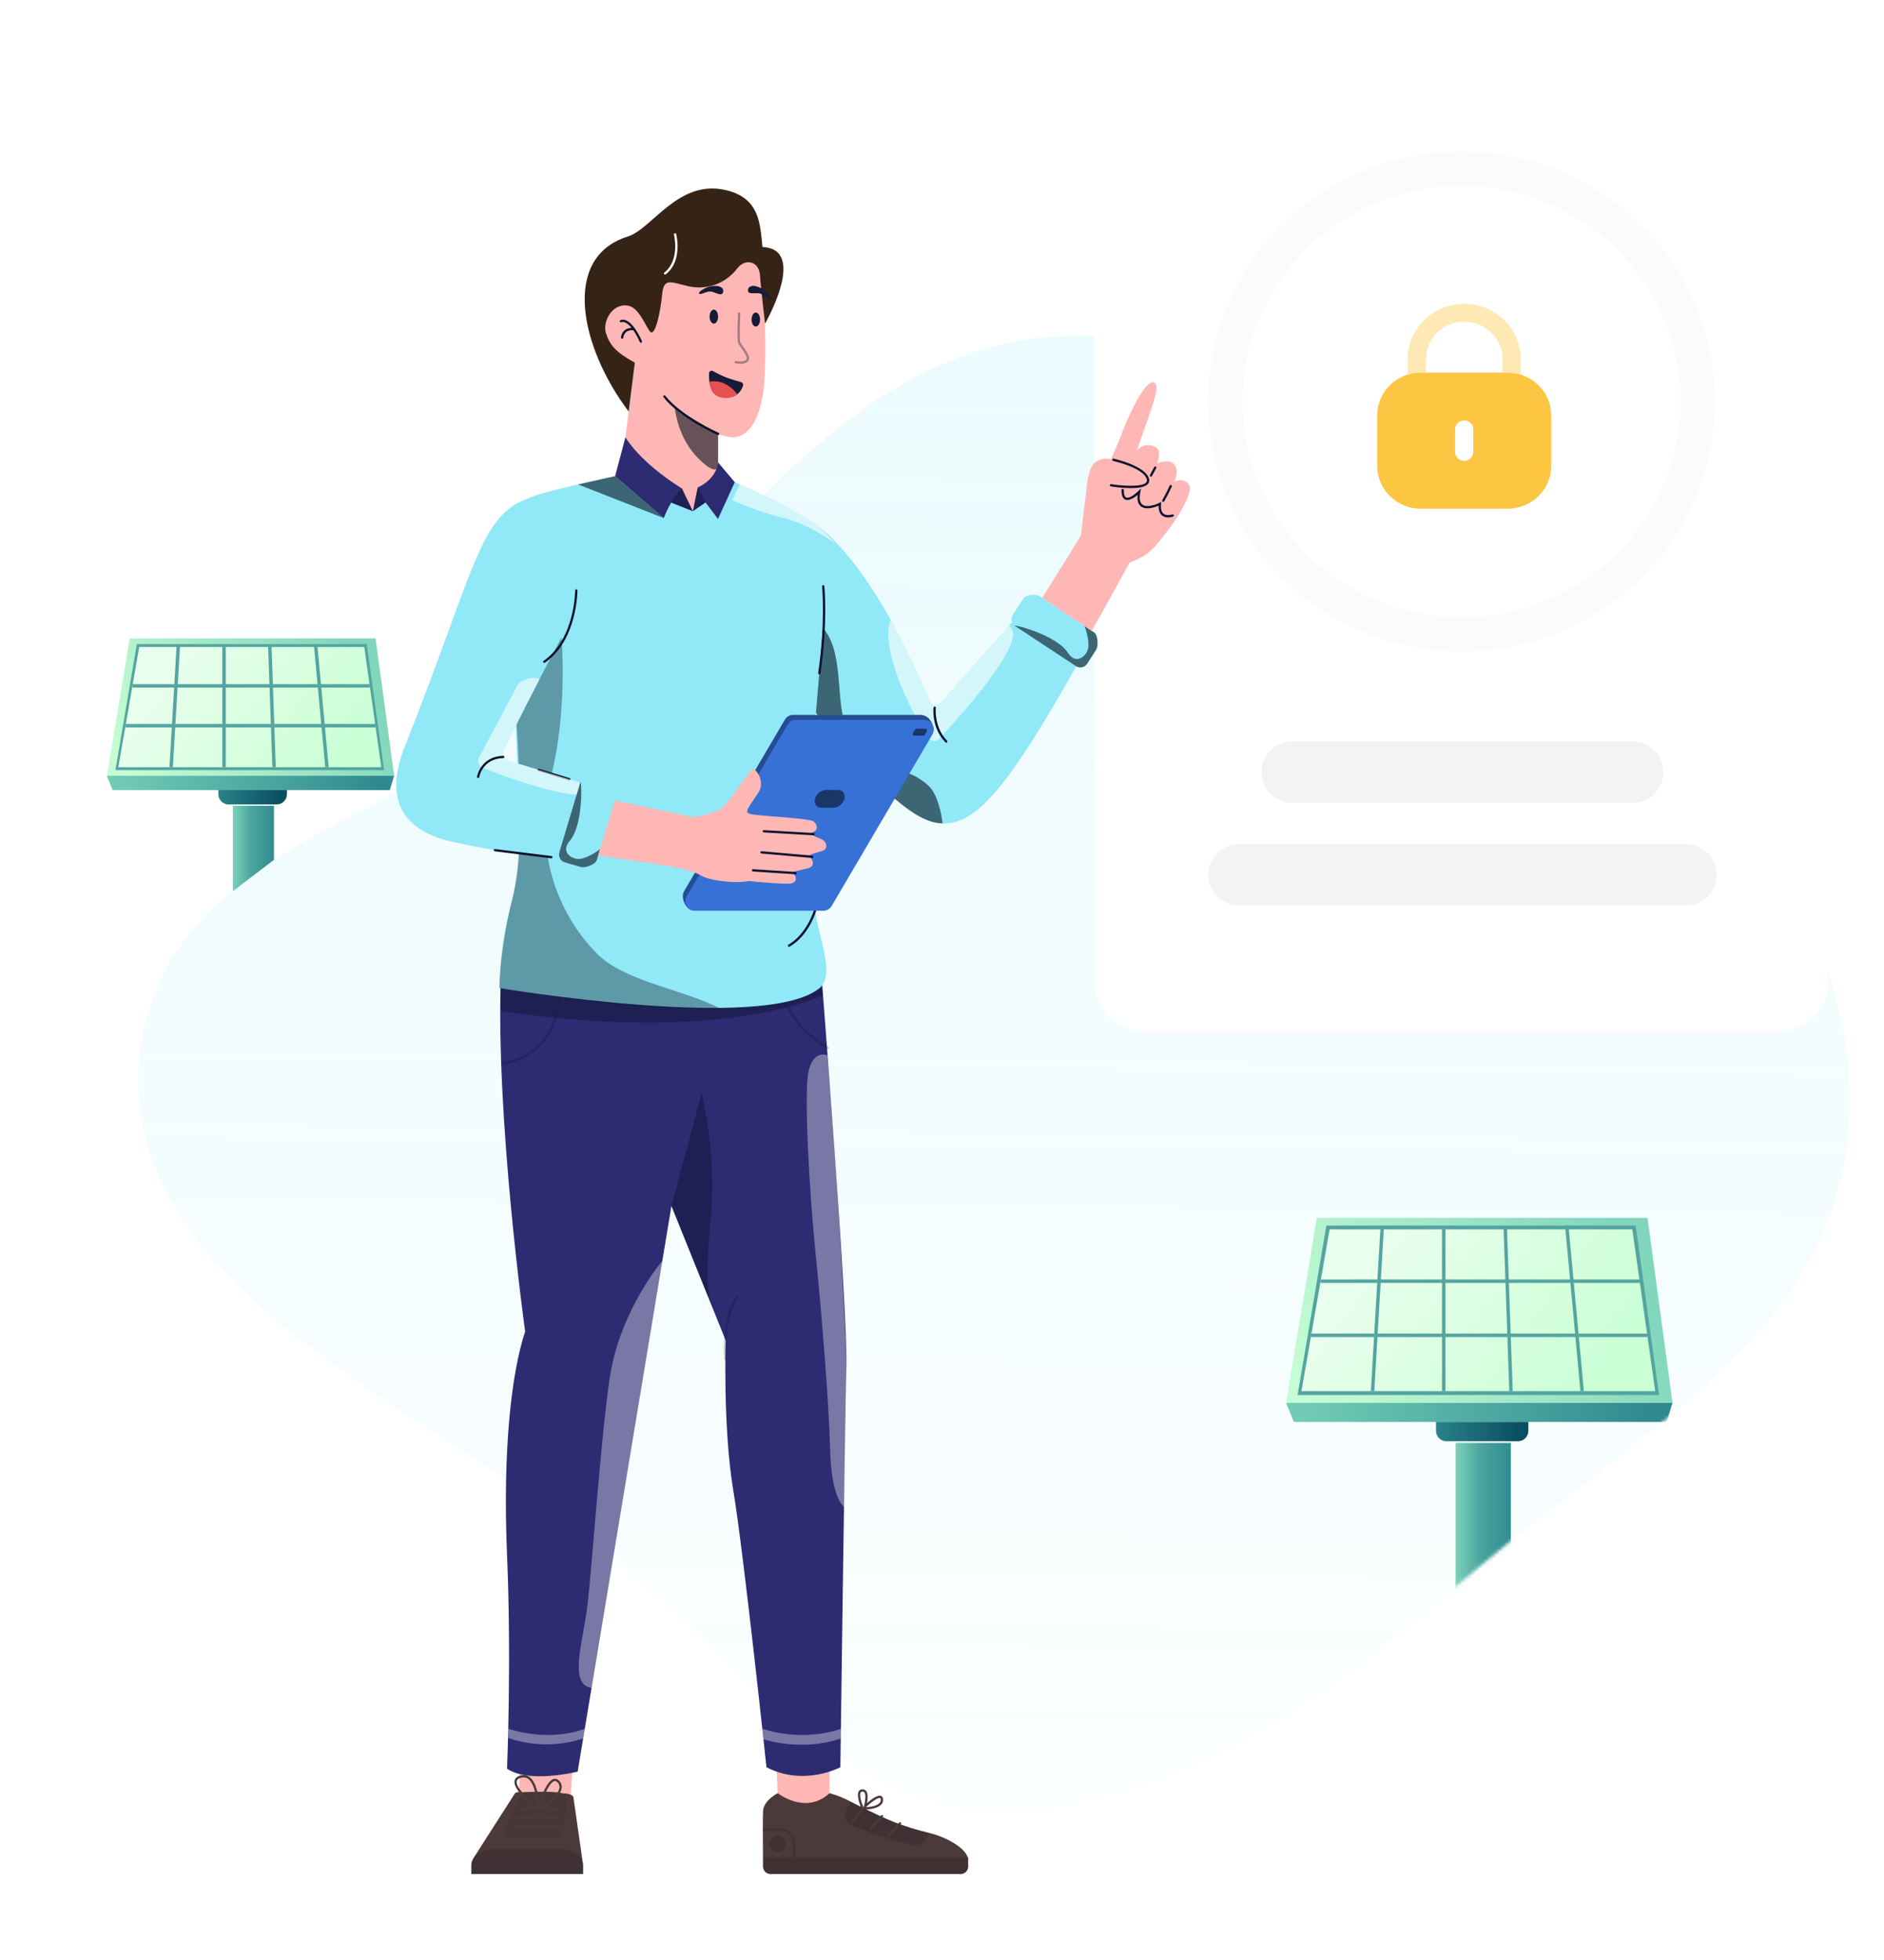 <svg width="552" height="574" viewBox="0 0 552 574" fill="none" xmlns="http://www.w3.org/2000/svg">
<path d="M114.222 231.417L115.478 227.224H31.311L32.986 231.417H114.222Z" fill="url(#paint0_linear)"/>
<path d="M38.011 186.973H110.035L115.479 227.225H31.311L38.011 186.973Z" fill="url(#paint1_linear)"/>
<path d="M40.089 188.65H107.455L112.547 225.547H33.823L40.089 188.65Z" fill="#54A4A0"/>
<path d="M40.794 189.489H106.726L111.71 224.709H34.661L40.794 189.489Z" fill="url(#paint2_linear)"/>
<path d="M65.648 189.489V224.709" stroke="#54A4A0"/>
<path d="M92.448 188.65L95.797 224.709" stroke="#54A4A0"/>
<path d="M79.048 189.07L80.304 224.709" stroke="#54A4A0"/>
<path d="M52.248 189.07L50.154 224.709" stroke="#54A4A0"/>
<line x1="108.359" y1="200.891" x2="38.848" y2="200.891" stroke="#55A5A0"/>
<path d="M110.035 212.55L36.754 212.55" stroke="#55A5A0"/>
<path d="M63.973 231.418H84.073V232.611C84.073 234.267 82.73 235.611 81.073 235.611H66.973C65.316 235.611 63.973 234.267 63.973 232.611V231.418Z" fill="url(#paint3_linear)"/>
<path d="M68.23 235.995H80.269V251.838L68.23 261.027V235.995Z" fill="url(#paint4_linear)"/>
<path opacity="0.1" fill-rule="evenodd" clip-rule="evenodd" d="M309.788 98.505C369.947 95.199 420.836 137.612 463.098 180.588C504.941 223.139 547.606 274.649 541.394 334.027C535.47 390.666 477.585 421.725 434.039 458.382C396.147 490.279 358.598 520.675 309.788 528.995C249.548 539.262 221.129 487.174 172.442 450.216C119.068 409.7 32.963 374.611 41.028 308.054C48.623 245.375 125.927 239.217 172.441 196.564C215.547 157.037 251.414 101.714 309.788 98.505Z" fill="url(#paint5_linear)"/>
<mask id="mask0" mask-type="alpha" maskUnits="userSpaceOnUse" x="40" y="98" width="502" height="433">
<path fill-rule="evenodd" clip-rule="evenodd" d="M309.788 98.505C369.947 95.199 420.836 137.612 463.098 180.588C504.941 223.139 547.606 274.649 541.394 334.027C535.47 390.666 477.585 421.725 434.039 458.382C396.147 490.279 358.598 520.675 309.788 528.995C249.548 539.262 221.129 487.174 172.442 450.216C119.068 409.7 32.963 374.611 41.028 308.054C48.623 245.375 125.927 239.217 172.441 196.564C215.547 157.037 251.414 101.714 309.788 98.505Z" fill="#3ED6EF"/>
</mask>
<g mask="url(#mask0)">
<path d="M488.344 416.491L490.034 410.851H376.809L379.062 416.491H488.344Z" fill="url(#paint6_linear)"/>
<path d="M385.822 356.703H482.711L490.034 410.851H376.809L385.822 356.703Z" fill="url(#paint7_linear)"/>
<path d="M388.619 358.959H479.242L486.091 408.594H380.189L388.619 358.959Z" fill="#54A4A0"/>
<path d="M389.566 360.087H478.261L484.965 407.467H381.315L389.566 360.087Z" fill="url(#paint8_linear)"/>
<path d="M423.001 360.087V407.467" stroke="#54A4A0"/>
<path d="M459.052 358.959L463.559 407.466" stroke="#54A4A0"/>
<path d="M441.026 359.523L442.716 407.467" stroke="#54A4A0"/>
<path d="M404.974 359.523L402.158 407.467" stroke="#54A4A0"/>
<line x1="480.458" y1="375.252" x2="386.948" y2="375.252" stroke="#55A5A0"/>
<path d="M482.711 391.109L384.131 391.109" stroke="#55A5A0"/>
<path d="M420.747 416.491H447.786V419.132C447.786 420.788 446.443 422.132 444.786 422.132H423.747C422.09 422.132 420.747 420.788 420.747 419.132V416.491Z" fill="url(#paint9_linear)"/>
<rect x="426.474" y="422.648" width="16.195" height="56.216" fill="url(#paint10_linear)"/>
</g>
<g filter="url(#filter0_d)">
<path d="M335.829 14H520.62C524.636 14.002 528.487 15.601 531.327 18.444C534.167 21.288 535.763 25.143 535.765 29.164V285.022C535.763 289.043 534.167 292.899 531.327 295.742C528.487 298.585 524.636 300.184 520.62 300.186H335.829C331.816 300.189 327.966 298.597 325.124 295.762C322.281 292.926 320.678 289.077 320.665 285.059V29.201C320.662 27.206 321.051 25.229 321.812 23.384C322.572 21.539 323.689 19.863 325.097 18.451C326.506 17.039 328.179 15.919 330.02 15.155C331.862 14.391 333.836 13.999 335.829 14Z" fill="white"/>
</g>
<path d="M428.225 185.809C466.424 185.809 497.388 155.265 497.388 117.589C497.388 79.914 466.424 49.379 428.225 49.379C390.025 49.379 359.042 79.914 359.042 117.589C359.042 155.265 390.025 185.809 428.225 185.809Z" stroke="#FAFBFC" stroke-width="10"/>
<path fill-rule="evenodd" clip-rule="evenodd" d="M416.306 109.142H441.694C448.766 109.142 454.5 114.749 454.5 121.666V136.476C454.5 143.392 448.766 149 441.694 149H416.306C409.234 149 403.5 143.392 403.5 136.476V121.666C403.5 114.749 409.234 109.142 416.306 109.142ZM428.985 134.988C430.478 134.988 431.667 133.826 431.667 132.365V125.747C431.667 124.316 430.478 123.153 428.985 123.153C427.521 123.153 426.333 124.316 426.333 125.747V132.365C426.333 133.826 427.521 134.988 428.985 134.988Z" fill="#FDC642"/>
<path opacity="0.4" d="M445.568 105.188V109.6C444.501 109.302 443.374 109.153 442.215 109.153H440.234V105.188C440.234 99.136 435.204 94.217 429.016 94.217C422.827 94.217 417.797 99.106 417.767 105.128V109.153H415.816C414.627 109.153 413.499 109.302 412.432 109.63V105.188C412.463 96.244 419.87 89 428.955 89C438.161 89 445.568 96.244 445.568 105.188Z" fill="#FDC642"/>
<path d="M378.633 217.14H478.367C480.755 217.14 483.046 218.09 484.734 219.781C486.423 221.472 487.372 223.765 487.372 226.156C487.372 228.547 486.423 230.84 484.734 232.531C483.046 234.222 480.755 235.172 478.367 235.172H378.633C376.245 235.172 373.955 234.222 372.266 232.531C370.577 230.84 369.628 228.547 369.628 226.156C369.628 223.765 370.577 221.472 372.266 219.781C373.955 218.09 376.245 217.14 378.633 217.14Z" fill="#F3F3F3"/>
<path d="M363.014 247.206H493.983C496.371 247.206 498.662 248.155 500.35 249.846C502.039 251.537 502.988 253.83 502.988 256.222C502.988 258.613 502.039 260.906 500.35 262.597C498.662 264.288 496.371 265.238 493.983 265.238H363.014C360.625 265.238 358.335 264.288 356.646 262.597C354.958 260.906 354.009 258.613 354.009 256.222C354.009 253.83 354.958 251.537 356.646 249.846C358.335 248.155 360.625 247.206 363.014 247.206Z" fill="#F3F3F3"/>
<g clip-path="url(#clip0)">
<path d="M174.475 96.028C174.475 85.393 186.187 88.783 188.181 89.45C190.174 90.116 194.825 74.791 194.825 74.791C194.825 74.791 218.744 72.792 223.395 77.456C223.395 77.456 224.724 97.445 224.059 110.104C223.395 122.764 219.339 128.081 214.688 128.081C213.217 127.999 211.771 127.66 210.416 127.081V150.386L182.282 135.762L185.747 108.233C185.605 108.149 185.523 108.105 185.523 108.105C185.523 108.105 174.475 106.073 174.475 96.028Z" fill="#FFB7B6"/>
<path d="M224.155 94.784C224.155 94.784 222.857 83.843 222.692 80.814C222.455 76.456 218.408 75.542 216.028 78.598C212.606 83.137 206.798 85.166 201.305 83.742C196.485 82.616 194.456 81.324 194.014 86.202C193.572 91.08 191.915 99.18 190.368 97.013C188.822 94.846 187.091 90.083 184.027 89.529C179.344 88.682 176.448 94.288 177.553 97.632C178.658 100.976 180.22 103.061 186 106.223L184.197 120.545C169.876 101.502 164.481 75.349 183.905 69.293C191.162 67.03 198.701 52.368 212.743 55.703C222.692 58.066 222.692 65.71 223.4 72.358C236.767 72.911 224.155 94.784 224.155 94.784Z" fill="#352316"/>
<path d="M209.152 94.784C208.466 94.784 207.91 93.866 207.91 92.734C207.91 91.603 208.466 90.685 209.152 90.685C209.839 90.685 210.395 91.603 210.395 92.734C210.395 93.866 209.839 94.784 209.152 94.784Z" fill="#161B36"/>
<path d="M221.45 95.636C220.763 95.636 220.207 94.718 220.207 93.586C220.207 92.454 220.763 91.537 221.45 91.537C222.136 91.537 222.692 92.454 222.692 93.586C222.692 94.718 222.136 95.636 221.45 95.636Z" fill="#161B36"/>
<path d="M211.721 84.537C211.279 84.038 210.671 83.65 208.848 83.761C207.026 83.872 204.264 85.589 204.871 86.032C205.479 86.475 207.302 84.98 208.738 85.478C210.174 85.977 210.999 86.387 211.481 86.115C212.089 85.774 211.933 84.776 211.721 84.537Z" fill="#161B36"/>
<path d="M219.62 84.028C220.199 83.699 220.899 83.529 222.588 84.224C224.278 84.919 226.339 87.439 225.621 87.661C224.903 87.884 223.66 85.878 222.14 85.885C220.62 85.892 219.708 86.013 219.338 85.6C218.873 85.08 219.342 84.186 219.62 84.028Z" fill="#161B36"/>
<g style="mix-blend-mode:overlay" opacity="0.6">
<g style="mix-blend-mode:overlay" opacity="0.6">
<path d="M216.924 106.559C217.565 106.583 218.201 106.435 218.766 106.13C219.137 105.922 219.395 105.559 219.469 105.139C219.607 104.271 218.722 102.927 217.638 101.388C217.363 101.021 217.111 100.637 216.883 100.238C216.663 99.765 216.725 95.45 216.914 91.553L216.25 91.521C216.185 92.873 215.88 99.658 216.281 100.52C216.523 100.956 216.795 101.375 217.096 101.773C217.778 102.741 218.92 104.363 218.813 105.035C218.769 105.262 218.624 105.456 218.418 105.562C217.464 105.974 216.39 106.007 215.413 105.656L215.21 106.291C215.764 106.467 216.342 106.558 216.924 106.559Z" fill="#030F1C"/>
</g>
</g>
<path d="M217.729 112.898C217.785 112.701 217.761 112.49 217.661 112.312C217.562 112.133 217.395 112.002 217.198 111.947C216.221 111.663 214.419 111.129 213.047 110.661C211.616 110.092 210.224 109.428 208.881 108.674C208.647 108.546 208.364 108.548 208.132 108.68C207.9 108.812 207.752 109.054 207.74 109.321C207.647 111.371 207.893 115.376 211.109 116.193C215.02 117.186 217.068 115.064 217.729 112.898Z" fill="#161B36"/>
<path d="M216.028 115.455C216.028 115.455 212.663 110.741 207.856 111.818C207.856 111.818 207.848 115.499 210.948 116.329C214.284 117.222 216.028 115.455 216.028 115.455Z" fill="#E55151"/>
<path d="M181.807 93.755C184.993 92.675 187.951 99.627 188.075 99.924C188.146 100.094 188.067 100.289 187.898 100.361C187.729 100.432 187.534 100.352 187.463 100.183C186.948 98.982 186.318 97.835 185.582 96.757C184.911 96.64 184.219 96.766 183.633 97.114C183.051 97.549 182.679 98.21 182.61 98.935C182.583 99.095 182.445 99.213 182.282 99.213C182.264 99.213 182.246 99.212 182.228 99.209C182.141 99.195 182.063 99.146 182.012 99.074C181.961 99.002 181.94 98.913 181.954 98.826C182.07 97.213 183.444 95.985 185.055 96.054C184.108 94.879 183.029 94.043 182.021 94.386C181.908 94.425 181.784 94.4 181.695 94.321C181.605 94.243 181.565 94.123 181.588 94.006C181.611 93.889 181.695 93.793 181.807 93.755H181.807Z" fill="#0B122D"/>
<path d="M210.416 127.415C210.573 127.415 210.708 127.305 210.741 127.152C210.774 126.998 210.694 126.842 210.551 126.778C210.441 126.729 199.525 121.831 194.917 115.912C194.804 115.767 194.596 115.742 194.452 115.855C194.307 115.968 194.281 116.177 194.394 116.322C199.104 122.374 209.827 127.185 210.282 127.387C210.324 127.406 210.37 127.415 210.416 127.415Z" fill="#0B122D"/>
<path d="M194.849 80.426C194.922 80.426 194.994 80.401 195.052 80.356C200.066 76.451 198.2 68.883 198.118 68.563C198.072 68.386 197.891 68.279 197.714 68.325C197.537 68.37 197.43 68.55 197.474 68.728C197.493 68.803 199.311 76.195 194.644 79.829C194.532 79.917 194.488 80.066 194.534 80.201C194.58 80.335 194.707 80.426 194.849 80.426Z" fill="white"/>
<g style="mix-blend-mode:overlay" opacity="0.6">
<path d="M210.394 127.235C210.394 127.235 200.819 122.768 197.726 119.519C197.726 119.519 198.44 128.28 204.763 134.438C211.087 140.595 210.394 135.619 210.394 135.619L210.394 127.235Z" fill="#030F1C"/>
</g>
<path d="M227.251 509.931L227.987 529.117H243.058V509.931H227.251ZM152.603 509.98L151.941 529.117H167.012L168.184 510.522L152.603 509.98Z" fill="#FFB7B6"/>
<path d="M252.73 524.086L252.62 524.093C252.201 524.101 251.815 524.325 251.599 524.685C250.955 525.765 251.757 528.088 252.203 529.194C251.51 528.849 250.9 528.542 250.422 528.3C250.053 528.109 249.692 527.925 249.336 527.745L249.25 527.7C247.285 526.642 245.209 525.808 243.058 525.217C236.015 531.707 227.88 525.217 227.88 525.217C227.88 525.217 223.715 527.305 223.568 530.469C223.52 531.51 223.502 533.401 223.5 535.47L223.5 536.192C223.5 536.354 223.501 536.516 223.501 536.678L223.502 537.166C223.511 540.747 223.555 544.319 223.558 544.622L223.559 546.7C223.559 547.283 223.79 547.842 224.201 548.254C224.611 548.666 225.169 548.898 225.75 548.898H281.474C282.055 548.898 282.613 548.666 283.024 548.254C283.435 547.842 283.666 547.283 283.666 546.7V544.015H283.546C282.712 541.257 277.511 538.139 272.176 536.846C272.074 536.821 271.964 536.794 271.855 536.767C271.065 536.572 268.877 536.015 266.393 535.239C265.595 534.985 264.738 534.694 263.835 534.372C263.891 534.319 263.923 534.289 263.925 534.287C264.059 534.162 264.067 533.951 263.943 533.816C263.818 533.682 263.608 533.674 263.473 533.799C263.455 533.816 263.332 533.93 263.137 534.122C262.724 533.971 262.302 533.813 261.868 533.646C260.831 533.227 259.71 532.74 258.58 532.23L258.627 532.186C258.761 532.061 258.769 531.85 258.644 531.715C258.519 531.581 258.309 531.573 258.175 531.698C258.16 531.712 258.069 531.797 257.927 531.934C256.498 531.281 255.08 530.603 253.813 529.986C254.916 529.923 257.145 529.662 258.175 528.575C258.569 528.175 258.772 527.625 258.732 527.064C258.766 526.618 258.518 526.198 258.111 526.014C257.112 525.627 255.166 527.128 254.018 528.135C254.235 527.026 254.412 525.373 253.773 524.571C253.494 524.226 253.061 524.046 252.62 524.093L252.73 524.086ZM155.274 520.601C154.563 520.015 153.62 519.797 152.725 520.011C151.604 520.244 150.944 520.75 150.765 521.517C150.543 522.466 151.154 523.685 152.066 524.893C151.557 524.91 151.051 525.001 150.883 525.262L138.568 544.485L138.607 544.487C138.278 545.029 138.102 545.65 138.097 546.284V548.898H170.849V546.284C170.848 545.97 170.803 545.658 170.716 545.356L168 526.362C167.905 525.698 165.921 525.158 165.119 525.315C164.771 525.209 164.417 525.13 164.058 525.078C164.346 524.622 164.528 524.106 164.591 523.57C164.649 522.693 164.247 521.85 163.53 521.344C163.16 521.02 162.647 520.913 162.178 521.061C161.097 521.396 160.059 523.035 159.227 524.792C158.62 524.789 158.018 524.793 157.44 524.801C157.037 523.143 156.374 521.485 155.274 520.601ZM252.662 524.758C252.885 524.727 253.109 524.813 253.254 524.987C253.882 525.774 253.372 528.168 253.123 529.024L253.026 529.356L253.002 529.379C252.415 528.057 251.705 525.805 252.169 525.027C252.272 524.854 252.461 524.751 252.662 524.758ZM257.714 526.61C257.767 526.608 257.82 526.617 257.87 526.636C257.987 526.681 258.054 526.839 258.069 527.103C258.097 527.48 257.96 527.849 257.694 528.115C256.809 529.049 254.698 529.271 253.707 529.324C255.131 527.949 256.967 526.61 257.714 526.61ZM162.375 521.698C162.633 521.614 162.916 521.677 163.114 521.864C163.657 522.232 163.966 522.859 163.928 523.515C163.86 524.045 163.661 524.55 163.349 524.983C162.359 524.873 161.176 524.819 159.97 524.8C160.721 523.259 161.576 521.945 162.375 521.698ZM153.426 520.601C153.95 520.6 154.457 520.784 154.858 521.121C155.794 521.874 156.383 523.321 156.756 524.814C154.77 524.856 153.218 524.943 153.104 524.943C153.058 524.937 152.999 524.931 152.943 524.925C151.928 523.696 151.22 522.489 151.412 521.668C151.527 521.177 152.014 520.839 152.86 520.663C153.046 520.623 153.236 520.603 153.426 520.601Z" fill="#4C3939"/>
<g opacity="0.4">
<g style="mix-blend-mode:overlay" opacity="0.4">
<path d="M227.84 542.427C226.538 542.427 225.483 541.369 225.483 540.064C225.483 538.759 226.538 537.701 227.84 537.701C229.141 537.701 230.197 538.759 230.197 540.064C230.197 541.369 229.141 542.427 227.84 542.427Z" fill="#030F1C"/>
</g>
<g style="mix-blend-mode:overlay" opacity="0.4">
<path d="M228.649 536.211H223.5V535.545H228.649C231.028 535.548 232.956 537.481 232.959 539.867V544.015H283.666V546.7C283.666 547.283 283.435 547.842 283.024 548.254C282.613 548.666 282.055 548.898 281.474 548.898H225.75C225.169 548.898 224.611 548.666 224.201 548.254C223.79 547.842 223.559 547.283 223.559 546.7V544.015H232.295V539.867C232.292 537.849 230.662 536.214 228.649 536.211Z" fill="#030F1C"/>
</g>
<g style="mix-blend-mode:overlay" opacity="0.4">
<path d="M144.951 541.532H163.994C167.779 541.532 170.848 543.66 170.848 546.284V548.898H138.097V546.284C138.097 543.66 141.166 541.532 144.951 541.532Z" fill="#030F1C"/>
</g>
<g style="mix-blend-mode:overlay" opacity="0.4">
<path d="M252.204 529.194C252.32 529.483 252.414 529.693 252.449 529.771C252.463 529.802 252.482 529.831 252.505 529.856C251.465 530.882 250.499 531.981 249.613 533.144C249.504 533.291 249.535 533.499 249.681 533.609C249.827 533.719 250.035 533.69 250.145 533.543C251.108 532.285 252.165 531.102 253.307 530.006C253.418 530.004 253.596 529.998 253.813 529.986C255.079 530.603 256.499 531.281 257.927 531.934C256.814 533.015 255.782 534.178 254.84 535.413C254.73 535.56 254.76 535.769 254.907 535.879C255.054 535.989 255.262 535.959 255.373 535.812C256.348 534.538 257.421 533.34 258.579 532.23C259.729 532.749 260.869 533.244 261.921 533.668C262.315 533.826 262.719 533.98 263.128 534.131C262.051 535.185 261.052 536.315 260.139 537.514C260.03 537.661 260.06 537.869 260.207 537.979C260.353 538.089 260.561 538.059 260.671 537.913C261.631 536.659 262.685 535.479 263.823 534.384C267.888 535.828 272.176 536.846 272.176 536.846C272.176 536.846 271.477 539.658 269.046 540.323C266.616 540.987 252.807 536.224 249.157 534.451C245.507 532.679 249.25 527.7 249.25 527.7C249.25 527.7 250.441 528.318 252.204 529.194Z" fill="#030F1C"/>
</g>
<g opacity="0.4">
<g style="mix-blend-mode:overlay" opacity="0.4">
<path d="M157.951 527.922C157.853 526.871 157.683 525.828 157.44 524.801C158.018 524.792 158.62 524.788 159.227 524.791C158.709 525.885 158.27 527.023 157.951 527.922Z" fill="#030F1C"/>
</g>
<g style="mix-blend-mode:overlay" opacity="0.4">
<path d="M152.66 525.636C153.778 526.905 154.994 528.082 156.298 529.158C154.949 529.262 153.627 529.593 152.388 530.138C152.281 530.19 152.21 530.295 152.201 530.414C152.193 530.532 152.248 530.647 152.346 530.714C152.444 530.781 152.571 530.79 152.678 530.738C154.105 530.143 155.629 529.816 157.175 529.77C157.261 529.683 157.392 529.658 157.505 529.708C157.617 529.758 157.687 529.872 157.68 529.995C157.842 530.018 157.997 529.919 158.044 529.761C158.566 528.063 159.209 526.405 159.97 524.8C161.177 524.819 162.36 524.872 163.35 524.982C161.938 527.116 158.451 529.123 158.408 529.148C158.282 529.219 158.217 529.363 158.246 529.505C158.275 529.646 158.392 529.753 158.535 529.769C160.349 529.98 162.146 530.31 163.917 530.759C163.946 530.767 163.976 530.771 164.006 530.771C164.172 530.771 164.313 530.648 164.335 530.483C164.358 530.318 164.256 530.162 164.096 530.117C162.601 529.726 161.083 529.429 159.551 529.227C160.773 528.44 163.029 526.825 164.058 525.077C165.144 525.249 165.875 525.514 165.918 525.917C166.143 527.987 165.311 537.166 164.206 537.812C163.101 538.458 147.551 538.31 147.454 537.933C147.234 537.074 151.275 528.195 152.66 525.636ZM163.968 532.396C163.775 532.339 159.163 531.024 151.225 532.387C151.044 532.418 150.923 532.59 150.954 532.771C150.985 532.952 151.156 533.074 151.336 533.044C159.108 531.708 163.735 533.022 163.781 533.035C163.895 533.068 164.018 533.038 164.104 532.956C164.19 532.874 164.225 532.752 164.197 532.637C164.169 532.521 164.082 532.429 163.968 532.396L163.968 532.396ZM149.84 535.648C154.708 535.095 159.623 535.094 164.491 535.647C164.507 535.649 164.522 535.65 164.538 535.65C164.712 535.649 164.856 535.514 164.868 535.34C164.88 535.165 164.756 535.011 164.583 534.987C159.659 534.427 154.688 534.426 149.764 534.986C149.581 535.007 149.451 535.172 149.472 535.355C149.496 535.536 149.659 535.666 149.84 535.648L149.84 535.648Z" fill="#030F1C"/>
</g>
<g style="mix-blend-mode:overlay" opacity="0.4">
<path d="M153.023 525.023C153.059 524.976 153.088 524.943 153.104 524.943C153.218 524.943 154.77 524.856 156.756 524.813C157.094 526.245 157.301 527.705 157.375 529.175C155.801 527.927 154.344 526.538 153.023 525.023Z" fill="#030F1C"/>
</g>
</g>
</g>
<path d="M240.629 284.965C240.629 284.965 248.43 383.786 247.988 400.182C247.546 416.578 246.22 517.612 246.22 517.612C246.22 517.612 235.615 523.373 224.568 517.612C224.568 517.612 217.939 455.131 214.846 436.519C211.753 417.908 212.637 392.649 212.637 392.649L196.728 353.21L169.255 518.896C169.255 518.896 155.19 522.487 148.562 518.055C148.562 518.055 149.888 486.593 148.562 455.574C147.236 424.555 149.888 401.955 153.865 389.99C153.865 389.99 145.033 326.619 146.801 284.965H240.629Z" fill="#2D2B72"/>
<g opacity="0.6">
<g style="mix-blend-mode:overlay" opacity="0.6">
<path d="M171.336 506.347C171.336 506.347 161.759 510.444 148.914 506.347V509.045C156.017 511.498 163.725 511.553 170.862 509.204L171.336 506.347Z" fill="white"/>
</g>
<g style="mix-blend-mode:overlay" opacity="0.6">
<path d="M246.37 506.347C246.37 506.347 236.196 510.445 223.352 506.347L223.688 509.433C223.688 509.433 234.758 513.193 246.332 509.204L246.37 506.347Z" fill="white"/>
</g>
<g style="mix-blend-mode:overlay" opacity="0.6">
<g style="mix-blend-mode:overlay" opacity="0.6">
<path d="M147.053 311.893C147.073 311.893 147.092 311.891 147.112 311.888C167.664 308.221 164.289 285.375 164.253 285.145C164.223 284.964 164.053 284.84 163.872 284.869C163.692 284.898 163.568 285.068 163.596 285.249C163.632 285.473 166.902 307.68 146.995 311.232C146.826 311.263 146.708 311.418 146.723 311.589C146.738 311.761 146.881 311.893 147.053 311.893Z" fill="#030F1C"/>
</g>
</g>
<g style="mix-blend-mode:overlay" opacity="0.6">
<g style="mix-blend-mode:overlay" opacity="0.6">
<path d="M242.563 307.236C242.716 307.236 242.849 307.131 242.886 306.982C242.922 306.833 242.853 306.679 242.717 306.607C242.573 306.532 228.351 298.911 229.103 285.216C229.108 285.127 229.078 285.041 229.019 284.975C228.96 284.909 228.878 284.87 228.79 284.865C228.702 284.859 228.615 284.889 228.549 284.948C228.483 285.007 228.444 285.09 228.44 285.179C227.664 299.307 242.262 307.121 242.409 307.198C242.457 307.223 242.509 307.236 242.563 307.236Z" fill="#030F1C"/>
</g>
</g>
<g style="mix-blend-mode:overlay" opacity="0.6">
<path d="M240.629 284.965L241.05 291.61C204.112 306.292 146.616 296.046 146.616 296.046L146.801 284.965H240.629Z" fill="#030F1C"/>
</g>
<g style="mix-blend-mode:overlay" opacity="0.6">
<path d="M196.728 353.21L205.572 320.197C205.572 320.197 210.206 338.076 208.217 357.42C206.229 376.764 208.217 381.694 208.217 381.694L196.728 353.21Z" fill="#030F1C"/>
</g>
<g style="mix-blend-mode:overlay" opacity="0.6">
<path d="M242.401 309.098C242.401 309.098 238.494 307.346 236.947 313.55C235.4 319.754 237.234 350.33 239.001 367.612C240.769 384.894 242.896 411.261 243.233 424.998C243.569 438.735 247.281 441.403 247.281 441.403C247.281 441.403 248.428 402.311 247.773 392.194C247.118 382.078 245.417 341.781 242.401 309.098Z" fill="white"/>
</g>
<g style="mix-blend-mode:overlay" opacity="0.6">
<path d="M194.151 369.177C194.151 369.177 181.575 383.849 178.657 403.537C175.739 423.225 173.308 462.295 171.835 472.339C170.362 482.383 166.883 493.499 173.322 494.367L194.151 369.177Z" fill="white"/>
</g>
<g style="mix-blend-mode:overlay" opacity="0.6">
<g style="mix-blend-mode:overlay" opacity="0.6">
<path d="M212.533 398.444C212.544 398.444 212.555 398.444 212.566 398.442C212.653 398.434 212.734 398.391 212.79 398.322C212.846 398.254 212.873 398.167 212.864 398.079C212.853 397.97 211.852 387.173 216.162 379.969C216.256 379.811 216.205 379.607 216.048 379.512C215.89 379.418 215.686 379.469 215.592 379.627C211.168 387.021 212.192 398.034 212.203 398.144C212.219 398.314 212.362 398.444 212.533 398.444Z" fill="#030F1C"/>
</g>
</g>
</g>
<path d="M118.583 218.664C139.346 166.658 140.187 150.969 155.181 145.791C155.516 145.629 155.86 145.487 156.21 145.363C162.102 143.295 180.22 139.455 180.22 139.455L203.009 149.733L215.277 141.227C215.277 141.227 234.11 149.359 239.865 154.34C240.848 155.014 241.781 155.761 242.655 156.573C249.518 163.05 255.923 172.457 260.999 181.592C265.222 189.267 269 197.18 272.314 205.291C272.574 205.93 273.144 206.389 273.822 206.504C274.499 206.619 275.188 206.375 275.643 205.858L295.549 183.351L296.525 182.27C296.224 181.542 296.303 180.713 296.734 180.055L299.916 175.202C300.636 174.104 303.558 173.922 304.653 174.643L320.586 185.247C321.681 185.969 321.868 189.21 321.149 190.308L318.52 194.417C317.826 195.472 316.429 195.797 315.343 195.155C295.36 230.582 286.062 241.51 276.148 241.187C271.734 241.043 267.431 238.382 262.415 234.161C253.679 226.819 245.905 218.397 239.28 209.096C239.207 208.994 239.139 208.893 239.067 208.792C238.314 217.809 237.706 225.757 237.666 230.444C237.579 240.822 238.627 252.829 238.918 266.338C239.056 272.735 245.104 285.308 240.17 289.381C224.245 302.527 146.341 289.381 146.341 289.381C146.466 281.711 147.454 274.081 149.287 266.634C150.778 261.235 151.758 255.708 152.214 250.126C143.402 248.893 139.065 247.908 133.532 246.794C116.49 243.356 112.936 232.809 118.583 218.664ZM148.71 222.734L151.537 223.594C151.407 220.289 151.262 216.572 151.11 212.623C149.529 215.792 148.291 218.314 147.497 219.946C147.24 220.472 147.227 221.085 147.461 221.621C147.695 222.158 148.151 222.565 148.71 222.734V222.734Z" fill="#91E8F6"/>
<path d="M231.185 277.307C231.243 277.307 231.301 277.291 231.351 277.262C237.147 273.909 239.156 266.73 239.239 266.426C239.287 266.248 239.183 266.065 239.006 266.017C238.829 265.968 238.646 266.073 238.598 266.25C238.578 266.322 236.574 273.471 231.019 276.685C230.888 276.76 230.825 276.914 230.864 277.06C230.903 277.206 231.035 277.307 231.185 277.307Z" fill="#0B122D"/>
<g style="mix-blend-mode:overlay" opacity="0.6">
<path d="M244.701 159.191C244.701 159.191 237.261 153.561 229.418 151.678C224.301 150.392 219.31 148.649 214.504 146.471L216.78 141.889C216.78 141.889 233.689 149.425 238.399 153.192C240.715 154.951 242.829 156.964 244.701 159.191Z" fill="white"/>
</g>
<g opacity="0.6">
<g style="mix-blend-mode:overlay" opacity="0.6">
<path d="M158.103 198.875C158.342 198.415 158.581 197.949 158.827 197.483C160.605 194.074 162.518 190.455 164.522 186.732C164.806 190.332 165.952 208.63 161.68 226.569C161.672 226.603 161.666 226.636 161.658 226.67L151.976 223.727C151.803 219.361 151.581 215.354 151.374 212.096C153.218 208.407 155.502 203.893 158.103 198.875Z" fill="#030F1C"/>
</g>
<g style="mix-blend-mode:overlay" opacity="0.6">
<path d="M151.951 250.089C154.411 250.435 157.225 250.801 160.515 251.194C162.291 261.623 167.156 271.274 174.475 278.894C182.446 287.359 198.927 289.381 210.76 295.224C188.1 296.471 146.341 289.381 146.341 289.381C146.341 289.381 146.221 278.604 150.332 262.353C151.231 258.321 151.773 254.217 151.951 250.089Z" fill="#030F1C"/>
</g>
</g>
<g style="mix-blend-mode:overlay" opacity="0.6">
<path d="M194.483 151.747L169.377 141.889L180.22 139.455L194.483 151.747Z" fill="#030F1C"/>
</g>
<g style="mix-blend-mode:overlay" opacity="0.6">
<path d="M315.235 195.098L297.414 183.35C296.343 182.644 309.427 185.843 312.901 191.216C315.151 194.695 317.851 192.421 318.591 190.648C319.629 188.16 317.765 183.37 317.765 183.37C317.781 183.345 320.375 185.143 320.39 185.118L320.586 185.247C321.681 185.969 321.868 189.21 321.149 190.308L318.52 194.417C317.8 195.515 316.329 195.82 315.235 195.098Z" fill="#030F1C"/>
</g>
<g style="mix-blend-mode:overlay" opacity="0.6">
<path d="M275.168 216.405C281.399 209.737 302.171 186.742 295.548 183.348L275.646 205.856C275.19 206.373 274.501 206.618 273.822 206.503C273.143 206.388 272.572 205.93 272.311 205.291C268.999 197.178 265.222 189.264 260.998 181.589C258.263 187.131 263.179 202.64 272.046 216.133C272.381 216.645 272.932 216.975 273.541 217.029C274.15 217.082 274.749 216.852 275.168 216.405Z" fill="white"/>
</g>
<path d="M277.252 217.542C277.385 217.542 277.506 217.462 277.558 217.338C277.61 217.215 277.583 217.073 277.49 216.977C273.582 212.935 274.171 207.376 274.177 207.32C274.199 207.138 274.068 206.972 273.886 206.951C273.704 206.93 273.539 207.061 273.518 207.243C273.49 207.483 272.88 213.166 277.014 217.441C277.076 217.505 277.162 217.542 277.252 217.542Z" fill="#0B122D"/>
<g style="mix-blend-mode:overlay" opacity="0.6">
<path d="M239.067 208.792C239.732 200.833 240.508 192.042 241.106 183.921C241.251 184.095 241.395 184.27 241.539 184.452C247.843 192.455 244.183 207.916 248.953 214.785C258.447 228.454 263.971 222.693 272.143 230.226C274.541 232.437 275.903 238.242 276.148 241.187C271.734 241.043 267.432 238.382 262.415 234.161C253.679 226.819 245.906 218.397 239.28 209.096C239.207 208.994 239.139 208.893 239.067 208.792Z" fill="#030F1C"/>
</g>
<path d="M200.423 261.073L223.625 221.589L229.97 210.788C230.474 209.929 231.394 209.401 232.388 209.402H269.988C271.101 209.531 272.089 210.174 272.659 211.141C272.783 211.316 272.896 211.499 272.998 211.688C273.156 211.971 273.285 212.27 273.383 212.581C273.383 212.587 273.39 212.587 273.39 212.594C273.693 213.326 273.669 214.153 273.323 214.866L273.363 214.786C273.346 214.834 273.326 214.88 273.303 214.926L273.283 214.952C273.277 214.959 273.277 214.966 273.27 214.972C273.253 215.014 273.233 215.054 273.21 215.092L252.54 250.272L248.793 256.642L243.663 265.377C243.16 266.236 242.239 266.763 241.245 266.763H203.646C203.508 266.762 203.37 266.751 203.234 266.729C201.061 266.723 199.32 262.951 200.423 261.073Z" fill="#3871D6"/>
<g style="mix-blend-mode:overlay" opacity="0.6">
<g style="mix-blend-mode:overlay" opacity="0.6">
<path d="M273.513 214.369C273.538 214.272 273.557 214.174 273.57 214.075C273.557 214.174 273.538 214.272 273.513 214.369Z" fill="#030F1C"/>
</g>
<g style="mix-blend-mode:overlay" opacity="0.6">
<path d="M273.365 214.785C273.343 214.83 273.328 214.879 273.302 214.923L273.269 214.976C273.303 214.912 273.336 214.849 273.365 214.785Z" fill="#030F1C"/>
</g>
<g style="mix-blend-mode:overlay" opacity="0.6">
<path d="M273.396 214.715C273.443 214.603 273.482 214.488 273.513 214.371C273.484 214.489 273.445 214.604 273.396 214.715Z" fill="#030F1C"/>
</g>
<g style="mix-blend-mode:overlay" opacity="0.6">
<path d="M203.232 266.729C202.308 266.593 201.513 266.004 201.111 265.159C200.708 264.315 200.751 263.325 201.225 262.518L224.879 222.268L230.772 212.234C231.276 211.375 232.196 210.847 233.191 210.848H270.79C271.925 210.842 272.95 211.528 273.381 212.581C273.284 212.27 273.155 211.971 272.996 211.688C272.896 211.498 272.783 211.315 272.657 211.141C272.088 210.174 271.099 209.531 269.986 209.402H232.387C231.392 209.401 230.472 209.929 229.968 210.788L223.623 221.589L200.422 261.072C199.319 262.951 201.059 266.723 203.232 266.729Z" fill="#030F1C"/>
</g>
</g>
<g style="mix-blend-mode:overlay" opacity="0.6">
<path d="M271.135 213.438H268.533C268.363 213.438 268.206 213.528 268.12 213.675L267.484 214.766C267.398 214.914 267.397 215.097 267.482 215.246C267.567 215.395 267.726 215.487 267.897 215.487H270.499C270.669 215.487 270.826 215.397 270.911 215.25L271.547 214.159C271.634 214.01 271.634 213.827 271.549 213.678C271.464 213.53 271.306 213.438 271.135 213.438Z" fill="#030F1C"/>
</g>
<g style="mix-blend-mode:overlay" opacity="0.6">
<path d="M245.485 231.374H242.072C241.067 231.414 240.127 231.884 239.491 232.665C238.025 234.402 238.704 236.586 240.711 236.586H244.124C245.129 236.546 246.068 236.076 246.705 235.295C248.171 233.558 247.492 231.374 245.485 231.374Z" fill="#030F1C"/>
</g>
<g style="mix-blend-mode:overlay" opacity="0.6">
<path d="M163.891 249.624L170.022 229.14C170.391 227.91 171.074 241.397 166.934 246.272C164.253 249.428 167.198 251.372 169.104 251.577C171.777 251.863 175.822 248.702 175.822 248.702C175.85 248.71 174.874 251.717 174.902 251.724L174.835 251.95C174.458 253.208 171.414 254.315 170.16 253.937L165.481 252.586C164.879 252.405 164.373 251.991 164.074 251.435C163.776 250.88 163.71 250.228 163.891 249.624Z" fill="#030F1C"/>
</g>
<path d="M161.548 251.403C161.723 251.403 161.868 251.266 161.878 251.09C161.889 250.915 161.762 250.761 161.588 250.739L145.046 248.686C144.928 248.671 144.811 248.72 144.739 248.815C144.667 248.91 144.651 249.037 144.698 249.147C144.745 249.257 144.846 249.333 144.965 249.347L161.506 251.4C161.52 251.402 161.534 251.403 161.548 251.403Z" fill="#0B122D"/>
<path d="M166.786 228.56C166.951 228.56 167.091 228.439 167.115 228.276C167.139 228.112 167.04 227.956 166.883 227.908L157.912 225.182C157.737 225.13 157.553 225.23 157.5 225.405C157.447 225.58 157.545 225.765 157.719 225.82L166.69 228.546C166.721 228.555 166.754 228.56 166.786 228.56Z" fill="#0B122D"/>
<g style="mix-blend-mode:overlay" opacity="0.6">
<path d="M140.364 221.827C143.187 216.522 150.18 203.385 151.504 200.92C152.647 198.801 156.355 198.175 158.103 198.875C153.045 208.634 149.166 216.516 147.447 220.047C147.204 220.549 147.192 221.132 147.415 221.644C147.638 222.155 148.073 222.542 148.606 222.703L169.644 229.098L170.002 229.206L168.922 232.815C160.759 232.192 147.007 227.117 141.531 224.986C140.933 224.753 140.462 224.274 140.239 223.67C140.016 223.066 140.061 222.395 140.364 221.827Z" fill="white"/>
</g>
<path d="M140.098 227.855C140.261 227.855 140.399 227.737 140.426 227.576C140.462 227.358 141.386 222.218 147.457 222.044C147.641 222.038 147.785 221.885 147.78 221.701C147.775 221.517 147.622 221.372 147.439 221.377C140.809 221.568 139.78 227.409 139.77 227.468C139.741 227.65 139.863 227.821 140.044 227.851C140.062 227.853 140.08 227.855 140.098 227.855Z" fill="#0B122D"/>
<path d="M159.464 194.169C159.532 194.169 159.598 194.148 159.653 194.109C169.153 187.495 169.183 173.096 169.183 172.951C169.182 172.768 169.033 172.62 168.85 172.62H168.848C168.76 172.621 168.676 172.656 168.614 172.719C168.552 172.782 168.518 172.867 168.518 172.955C168.519 173.096 168.484 187.149 159.274 193.562C159.155 193.645 159.103 193.796 159.147 193.935C159.19 194.074 159.319 194.169 159.464 194.169Z" fill="#0B122D"/>
<path d="M240.049 197.508C240.213 197.507 240.352 197.387 240.377 197.224C242.592 182.473 241.541 171.801 241.531 171.695C241.512 171.512 241.349 171.379 241.166 171.398C240.983 171.417 240.851 171.581 240.869 171.764C240.88 171.869 241.922 182.463 239.72 197.125C239.692 197.307 239.817 197.476 239.999 197.504C240.015 197.506 240.032 197.508 240.049 197.508Z" fill="#0B122D"/>
<path d="M222.389 231.8C224.157 228.872 221.435 224.967 220.569 225.271C220.11 225.431 218.152 228.194 216.115 230.978L215.784 231.429L215.453 231.878C213.856 234.041 212.304 236.045 211.482 236.649C209.499 238.106 206.625 238.543 205.182 239.082C204.106 239.262 203.01 239.286 201.927 239.154L201.936 239.092C201.655 239.068 192.017 237.003 182.063 234.859L181.428 234.723C181.004 234.631 180.579 234.54 180.156 234.449L175.264 250.535L197.172 253.876C197.184 253.898 197.194 253.923 197.206 253.945C200.042 254.443 203.279 255.225 205.293 256.393C208.548 258.279 216.52 258.743 219.361 258.062C224.11 258.514 230.687 259.057 231.899 258.738C233.834 258.227 233.273 256.384 232.216 255.733C231.843 255.503 233.101 255.163 234.458 254.847L234.74 254.782L235.021 254.718C235.675 254.57 236.303 254.432 236.733 254.319C238.897 253.75 238.27 251.688 237.089 250.961C236.325 250.491 238.994 249.772 240.669 249.331C242.834 248.761 242.206 246.7 241.025 245.973C240.731 245.792 240.123 245.547 239.494 245.286L239.178 245.154C237.991 244.651 236.899 244.116 237.869 243.861C240.033 243.291 239.405 241.23 238.224 240.503C237.708 240.185 234.565 239.82 231.193 239.51L230.644 239.46C230.552 239.452 230.461 239.444 230.369 239.436L229.544 239.364C227.44 239.184 225.399 239.032 223.994 238.931C223.619 238.894 223.225 238.858 222.829 238.822L222.433 238.785C220.853 238.633 219.339 238.441 218.988 237.968C218.443 237.234 220.622 234.728 222.389 231.8ZM338.037 111.997C335.618 111.181 330.762 121.093 327.976 128.802C327.67 129.649 326.528 132.128 325.927 133.528C325.677 134.108 325.508 134.496 325.508 134.496C323.811 134.034 321.996 134.441 320.657 135.584C318.893 137.196 318.359 142.294 318.23 143.948L318.217 144.13C318.201 144.349 318.195 144.472 318.195 144.472C317.219 152.235 316.748 156.555 316.748 156.555C316.835 156.843 311.461 165.318 306.181 173.773L305.848 174.307L305.349 175.107L319.848 184.756C320.453 183.703 321.073 182.615 321.695 181.516L322.006 180.966C322.058 180.874 322.11 180.782 322.162 180.69L322.629 179.862C322.681 179.77 322.732 179.678 322.784 179.586L323.094 179.035C323.146 178.943 323.197 178.851 323.249 178.759L323.557 178.209C327.45 171.255 330.947 164.79 330.947 164.79C336.729 162.715 338.308 160.363 342.271 155.223C342.981 154.308 343.642 153.393 344.245 152.496C344.327 152.378 344.398 152.271 344.474 152.16C344.801 151.665 345.113 151.177 345.41 150.697C347.793 146.814 349.029 143.518 348.54 142.387C347.303 139.546 344.219 141.011 344.034 141.101C344.153 140.891 345.692 137.767 343.945 135.924C342.534 134.445 339.806 135.393 339.172 135.641L339.099 135.671C339.059 135.687 339.038 135.696 339.038 135.696C339.038 135.696 340.668 131.698 338.332 130.79C335.013 129.49 333.306 131.605 332.987 132.177C337.915 118.231 340.189 112.723 338.037 111.997ZM200.928 145.424L203.009 149.733L203.846 145.662L200.928 145.424Z" fill="#FFB7B6"/>
<path d="M238.4 244.657C238.58 244.656 238.727 244.513 238.732 244.333C238.737 244.153 238.598 244.002 238.419 243.991L223.816 243.144C223.634 243.135 223.479 243.275 223.468 243.458C223.458 243.64 223.596 243.797 223.778 243.809L238.381 244.656L238.4 244.657Z" fill="#0B122D"/>
<path d="M237.978 251.294C238.156 251.294 238.302 251.154 238.309 250.976C238.317 250.798 238.184 250.645 238.007 250.629L223.156 249.325C222.973 249.309 222.812 249.444 222.796 249.627C222.78 249.811 222.915 249.972 223.098 249.988L237.949 251.293C237.959 251.294 237.968 251.294 237.978 251.294Z" fill="#0B122D"/>
<path d="M233.106 256.066C233.285 256.066 233.432 255.923 233.438 255.743C233.444 255.563 233.306 255.412 233.127 255.4L220.66 254.589C220.478 254.58 220.321 254.718 220.307 254.9C220.295 255.084 220.434 255.242 220.617 255.254L233.084 256.065L233.106 256.066Z" fill="#0B122D"/>
<path d="M328.942 143.176C329.126 143.18 329.272 143.331 329.269 143.515C329.254 144.381 329.362 145.466 329.965 145.722C330.83 146.089 332.615 144.759 333.536 143.832L334.304 143.059L334.097 144.131C333.739 145.985 333.946 147.22 334.712 147.804C336.263 148.985 339.67 147.304 339.704 147.288L340.24 147.02L340.183 147.617C340.049 149.03 340.3 149.995 340.929 150.486C341.885 151.232 343.466 150.679 343.482 150.673C343.654 150.611 343.845 150.701 343.907 150.874C343.969 151.047 343.88 151.238 343.707 151.3C343.236 151.458 342.743 151.54 342.247 151.543C341.63 151.564 341.023 151.378 340.523 151.014C339.798 150.45 339.45 149.476 339.487 148.116C338.386 148.577 335.795 149.464 334.311 148.335C333.479 147.702 333.142 146.564 333.305 144.944C332.395 145.711 330.821 146.808 329.706 146.336C328.948 146.014 328.577 145.061 328.604 143.504C328.604 143.415 328.64 143.33 328.704 143.268C328.768 143.206 328.854 143.173 328.942 143.176Z" fill="#0B122D"/>
<path d="M325.561 141.81C327.932 142.191 334.395 142.853 335.805 141.347C336.033 141.11 336.115 140.768 336.021 140.453C335.258 137.065 326.235 135.015 326.144 134.995C325.965 134.955 325.852 134.777 325.892 134.597C325.931 134.417 326.109 134.304 326.288 134.344C326.677 134.431 335.814 136.508 336.669 140.306C336.81 140.838 336.666 141.404 336.289 141.803C335.446 142.704 333.406 142.966 331.315 142.966C329.352 142.94 327.394 142.774 325.456 142.468C325.275 142.438 325.153 142.268 325.181 142.086C325.21 141.905 325.38 141.782 325.561 141.81H325.561Z" fill="#0B122D"/>
<path d="M341.116 146.827C341.023 146.984 340.822 147.037 340.665 146.947C340.507 146.856 340.451 146.656 340.539 146.496C341.322 145.121 342.054 143.693 342.713 142.252C342.79 142.084 342.987 142.011 343.154 142.088C343.321 142.164 343.394 142.362 343.318 142.529C342.65 143.989 341.909 145.435 341.116 146.827Z" fill="#0B122D"/>
<path d="M337.512 139.433C337.455 139.538 337.347 139.604 337.228 139.607C337.109 139.611 336.997 139.55 336.935 139.448C336.874 139.346 336.871 139.218 336.928 139.114L338.19 136.794C338.247 136.689 338.355 136.622 338.474 136.619C338.593 136.616 338.704 136.677 338.766 136.779C338.828 136.881 338.831 137.008 338.774 137.112L337.512 139.433Z" fill="#0B122D"/>
<path d="M210.416 135.467C210.416 135.467 210.112 140.173 204.443 142.761L203.009 149.733L206.715 147.163L210.37 152L215.277 141.228L210.416 135.467ZM183.249 128.081L180.22 139.455L194.483 151.747C195.079 150.174 195.806 148.655 196.657 147.206L203.009 149.733L199.799 143.085C187.109 135.116 183.249 128.081 183.249 128.081Z" fill="#2D2B72"/>
<g opacity="0.6">
<g style="mix-blend-mode:overlay" opacity="0.6">
<path d="M199.799 143.085L203.009 149.733L196.657 147.205C197.48 145.674 198.54 144.283 199.799 143.085Z" fill="#030F1C"/>
</g>
<g style="mix-blend-mode:overlay" opacity="0.6">
<path d="M204.443 142.761L203.009 149.733L206.715 147.163L204.443 142.761Z" fill="#030F1C"/>
</g>
</g>
</g>
<defs>
<filter id="filter0_d" x="304.665" y="0" width="247.1" height="318.186" filterUnits="userSpaceOnUse" color-interpolation-filters="sRGB">
<feFlood flood-opacity="0" result="BackgroundImageFix"/>
<feColorMatrix in="SourceAlpha" type="matrix" values="0 0 0 0 0 0 0 0 0 0 0 0 0 0 0 0 0 0 127 0"/>
<feOffset dy="2"/>
<feGaussianBlur stdDeviation="8"/>
<feColorMatrix type="matrix" values="0 0 0 0 0.028 0 0 0 0 0.085 0 0 0 0 0.188 0 0 0 0.05 0"/>
<feBlend mode="normal" in2="BackgroundImageFix" result="effect1_dropShadow"/>
<feBlend mode="normal" in="SourceGraphic" in2="effect1_dropShadow" result="shape"/>
</filter>
<linearGradient id="paint0_linear" x1="111.291" y1="228.901" x2="35.498" y2="228.902" gradientUnits="userSpaceOnUse">
<stop stop-color="#30898F"/>
<stop offset="1" stop-color="#71CBB5"/>
</linearGradient>
<linearGradient id="paint1_linear" x1="103.335" y1="191.585" x2="37.135" y2="227.153" gradientUnits="userSpaceOnUse">
<stop stop-color="#82D6BC"/>
<stop offset="1" stop-color="#C5FDD4"/>
</linearGradient>
<linearGradient id="paint2_linear" x1="50.573" y1="192.424" x2="95.418" y2="224.654" gradientUnits="userSpaceOnUse">
<stop stop-color="#E9FFED"/>
<stop offset="1" stop-color="#CBFFD6"/>
</linearGradient>
<linearGradient id="paint3_linear" x1="82.398" y1="231.418" x2="63.973" y2="231.418" gradientUnits="userSpaceOnUse">
<stop stop-color="#094E61"/>
<stop offset="1" stop-color="#2A828A"/>
</linearGradient>
<linearGradient id="paint4_linear" x1="80.269" y1="256.89" x2="68.23" y2="256.89" gradientUnits="userSpaceOnUse">
<stop stop-color="#338C91"/>
<stop offset="0.533" stop-color="#4AA39E"/>
<stop offset="1" stop-color="#7AD1B9"/>
</linearGradient>
<linearGradient id="paint5_linear" x1="296.912" y1="98.324" x2="291.499" y2="641.567" gradientUnits="userSpaceOnUse">
<stop stop-color="#3ED6EF"/>
<stop offset="1" stop-color="#3ED6EF" stop-opacity="0"/>
</linearGradient>
<linearGradient id="paint6_linear" x1="484.401" y1="413.107" x2="382.442" y2="413.107" gradientUnits="userSpaceOnUse">
<stop stop-color="#30898F"/>
<stop offset="1" stop-color="#71CBB5"/>
</linearGradient>
<linearGradient id="paint7_linear" x1="473.698" y1="362.907" x2="384.643" y2="410.754" gradientUnits="userSpaceOnUse">
<stop stop-color="#82D6BC"/>
<stop offset="1" stop-color="#C5FDD4"/>
</linearGradient>
<linearGradient id="paint8_linear" x1="402.721" y1="364.035" x2="463.049" y2="407.393" gradientUnits="userSpaceOnUse">
<stop stop-color="#E9FFED"/>
<stop offset="1" stop-color="#CBFFD6"/>
</linearGradient>
<linearGradient id="paint9_linear" x1="445.533" y1="416.491" x2="420.747" y2="416.491" gradientUnits="userSpaceOnUse">
<stop stop-color="#094E61"/>
<stop offset="1" stop-color="#2A828A"/>
</linearGradient>
<linearGradient id="paint10_linear" x1="442.669" y1="450.757" x2="426.474" y2="450.757" gradientUnits="userSpaceOnUse">
<stop stop-color="#338C91"/>
<stop offset="0.533" stop-color="#4AA39E"/>
<stop offset="1" stop-color="#7AD1B9"/>
</linearGradient>
<clipPath id="clip0">
<rect width="233.211" height="498.378" fill="white" transform="matrix(-1 0 0 1 348.737 51.838)"/>
</clipPath>
</defs>
</svg>
